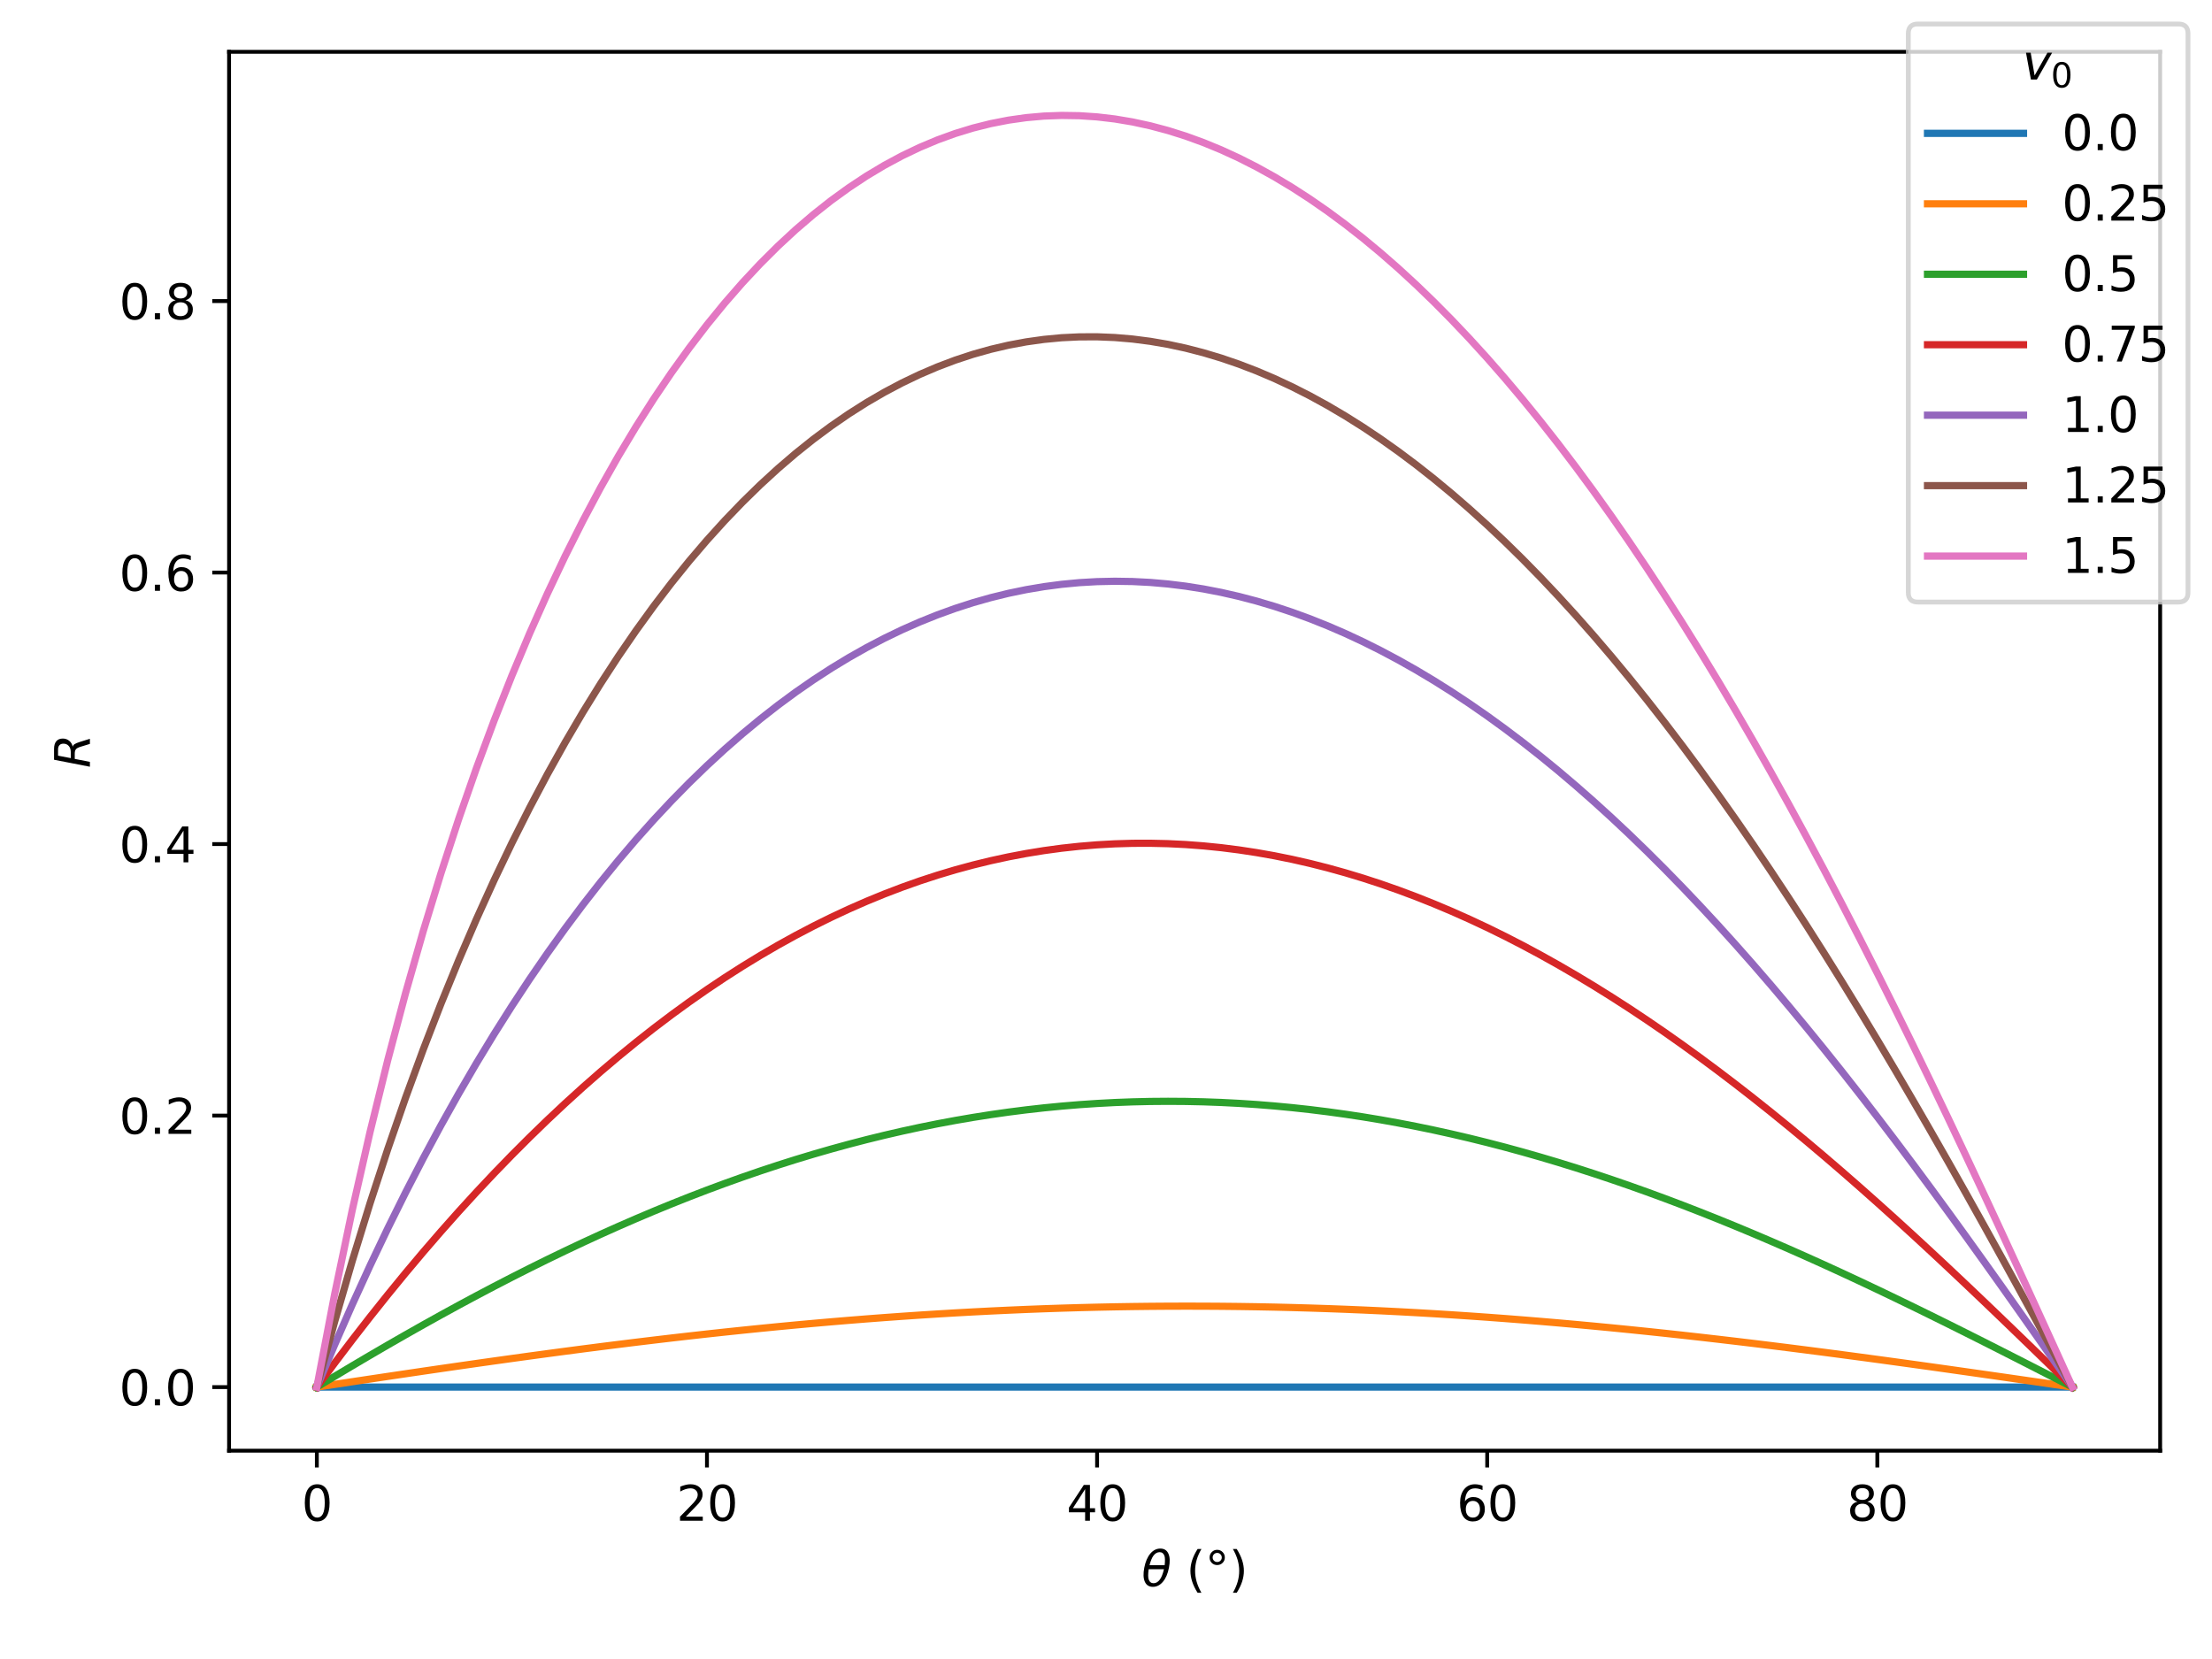 <?xml version="1.0" encoding="utf-8" standalone="no"?>
<!DOCTYPE svg PUBLIC "-//W3C//DTD SVG 1.1//EN"
  "http://www.w3.org/Graphics/SVG/1.1/DTD/svg11.dtd">
<svg xmlns:xlink="http://www.w3.org/1999/xlink" width="460.8pt" height="345.6pt" viewBox="0 0 460.8 345.6" xmlns="http://www.w3.org/2000/svg" version="1.1">
 <defs>
  <style type="text/css">*{stroke-linejoin: round; stroke-linecap: butt}</style>
 </defs>
 <g id="figure_1">
  <g id="patch_1">
   <path d="M 0 345.6 
L 460.8 345.6 
L 460.8 0 
L 0 0 
z
" style="fill: #ffffff"/>
  </g>
  <g id="axes_1">
   <g id="patch_2">
    <path d="M 47.72 302.2 
L 450 302.2 
L 450 10.8 
L 47.72 10.8 
z
" style="fill: #ffffff"/>
   </g>
   <g id="matplotlib.axis_1">
    <g id="xtick_1">
     <g id="line2d_1">
      <defs>
       <path id="m8de2dd37a1" d="M 0 0 
L 0 3.5 
" style="stroke: #000000; stroke-width: 0.8"/>
      </defs>
      <g>
       <use xlink:href="#m8de2dd37a1" x="66.005" y="302.2" style="stroke: #000000; stroke-width: 0.8"/>
      </g>
     </g>
     <g id="text_1">
      <!-- 0 -->
      <g transform="translate(62.824 316.798) scale(0.1 -0.1)">
       <defs>
        <path id="DejaVuSans-30" d="M 2034 4250 
Q 1547 4250 1301 3770 
Q 1056 3291 1056 2328 
Q 1056 1369 1301 889 
Q 1547 409 2034 409 
Q 2525 409 2770 889 
Q 3016 1369 3016 2328 
Q 3016 3291 2770 3770 
Q 2525 4250 2034 4250 
z
M 2034 4750 
Q 2819 4750 3233 4129 
Q 3647 3509 3647 2328 
Q 3647 1150 3233 529 
Q 2819 -91 2034 -91 
Q 1250 -91 836 529 
Q 422 1150 422 2328 
Q 422 3509 836 4129 
Q 1250 4750 2034 4750 
z
" transform="scale(0.016)"/>
       </defs>
       <use xlink:href="#DejaVuSans-30"/>
      </g>
     </g>
    </g>
    <g id="xtick_2">
     <g id="line2d_2">
      <g>
       <use xlink:href="#m8de2dd37a1" x="147.274" y="302.2" style="stroke: #000000; stroke-width: 0.8"/>
      </g>
     </g>
     <g id="text_2">
      <!-- 20 -->
      <g transform="translate(140.912 316.798) scale(0.1 -0.1)">
       <defs>
        <path id="DejaVuSans-32" d="M 1228 531 
L 3431 531 
L 3431 0 
L 469 0 
L 469 531 
Q 828 903 1448 1529 
Q 2069 2156 2228 2338 
Q 2531 2678 2651 2914 
Q 2772 3150 2772 3378 
Q 2772 3750 2511 3984 
Q 2250 4219 1831 4219 
Q 1534 4219 1204 4116 
Q 875 4013 500 3803 
L 500 4441 
Q 881 4594 1212 4672 
Q 1544 4750 1819 4750 
Q 2544 4750 2975 4387 
Q 3406 4025 3406 3419 
Q 3406 3131 3298 2873 
Q 3191 2616 2906 2266 
Q 2828 2175 2409 1742 
Q 1991 1309 1228 531 
z
" transform="scale(0.016)"/>
       </defs>
       <use xlink:href="#DejaVuSans-32"/>
       <use xlink:href="#DejaVuSans-30" transform="translate(63.623 0)"/>
      </g>
     </g>
    </g>
    <g id="xtick_3">
     <g id="line2d_3">
      <g>
       <use xlink:href="#m8de2dd37a1" x="228.543" y="302.2" style="stroke: #000000; stroke-width: 0.8"/>
      </g>
     </g>
     <g id="text_3">
      <!-- 40 -->
      <g transform="translate(222.18 316.798) scale(0.1 -0.1)">
       <defs>
        <path id="DejaVuSans-34" d="M 2419 4116 
L 825 1625 
L 2419 1625 
L 2419 4116 
z
M 2253 4666 
L 3047 4666 
L 3047 1625 
L 3713 1625 
L 3713 1100 
L 3047 1100 
L 3047 0 
L 2419 0 
L 2419 1100 
L 313 1100 
L 313 1709 
L 2253 4666 
z
" transform="scale(0.016)"/>
       </defs>
       <use xlink:href="#DejaVuSans-34"/>
       <use xlink:href="#DejaVuSans-30" transform="translate(63.623 0)"/>
      </g>
     </g>
    </g>
    <g id="xtick_4">
     <g id="line2d_4">
      <g>
       <use xlink:href="#m8de2dd37a1" x="309.812" y="302.2" style="stroke: #000000; stroke-width: 0.8"/>
      </g>
     </g>
     <g id="text_4">
      <!-- 60 -->
      <g transform="translate(303.449 316.798) scale(0.1 -0.1)">
       <defs>
        <path id="DejaVuSans-36" d="M 2113 2584 
Q 1688 2584 1439 2293 
Q 1191 2003 1191 1497 
Q 1191 994 1439 701 
Q 1688 409 2113 409 
Q 2538 409 2786 701 
Q 3034 994 3034 1497 
Q 3034 2003 2786 2293 
Q 2538 2584 2113 2584 
z
M 3366 4563 
L 3366 3988 
Q 3128 4100 2886 4159 
Q 2644 4219 2406 4219 
Q 1781 4219 1451 3797 
Q 1122 3375 1075 2522 
Q 1259 2794 1537 2939 
Q 1816 3084 2150 3084 
Q 2853 3084 3261 2657 
Q 3669 2231 3669 1497 
Q 3669 778 3244 343 
Q 2819 -91 2113 -91 
Q 1303 -91 875 529 
Q 447 1150 447 2328 
Q 447 3434 972 4092 
Q 1497 4750 2381 4750 
Q 2619 4750 2861 4703 
Q 3103 4656 3366 4563 
z
" transform="scale(0.016)"/>
       </defs>
       <use xlink:href="#DejaVuSans-36"/>
       <use xlink:href="#DejaVuSans-30" transform="translate(63.623 0)"/>
      </g>
     </g>
    </g>
    <g id="xtick_5">
     <g id="line2d_5">
      <g>
       <use xlink:href="#m8de2dd37a1" x="391.08" y="302.2" style="stroke: #000000; stroke-width: 0.8"/>
      </g>
     </g>
     <g id="text_5">
      <!-- 80 -->
      <g transform="translate(384.718 316.798) scale(0.1 -0.1)">
       <defs>
        <path id="DejaVuSans-38" d="M 2034 2216 
Q 1584 2216 1326 1975 
Q 1069 1734 1069 1313 
Q 1069 891 1326 650 
Q 1584 409 2034 409 
Q 2484 409 2743 651 
Q 3003 894 3003 1313 
Q 3003 1734 2745 1975 
Q 2488 2216 2034 2216 
z
M 1403 2484 
Q 997 2584 770 2862 
Q 544 3141 544 3541 
Q 544 4100 942 4425 
Q 1341 4750 2034 4750 
Q 2731 4750 3128 4425 
Q 3525 4100 3525 3541 
Q 3525 3141 3298 2862 
Q 3072 2584 2669 2484 
Q 3125 2378 3379 2068 
Q 3634 1759 3634 1313 
Q 3634 634 3220 271 
Q 2806 -91 2034 -91 
Q 1263 -91 848 271 
Q 434 634 434 1313 
Q 434 1759 690 2068 
Q 947 2378 1403 2484 
z
M 1172 3481 
Q 1172 3119 1398 2916 
Q 1625 2713 2034 2713 
Q 2441 2713 2670 2916 
Q 2900 3119 2900 3481 
Q 2900 3844 2670 4047 
Q 2441 4250 2034 4250 
Q 1625 4250 1398 4047 
Q 1172 3844 1172 3481 
z
" transform="scale(0.016)"/>
       </defs>
       <use xlink:href="#DejaVuSans-38"/>
       <use xlink:href="#DejaVuSans-30" transform="translate(63.623 0)"/>
      </g>
     </g>
    </g>
    <g id="text_6">
     <!-- $\theta$ (°) -->
     <g transform="translate(237.81 330.477) scale(0.1 -0.1)">
      <defs>
       <path id="DejaVuSans-Oblique-3b8" d="M 2913 2219 
L 925 2219 
Q 791 1284 928 888 
Q 1100 400 1566 400 
Q 2034 400 2391 891 
Q 2703 1322 2913 2219 
z
M 3009 2750 
Q 3094 3638 2984 3950 
Q 2813 4444 2353 4444 
Q 1875 4444 1525 3956 
Q 1250 3563 1034 2750 
L 3009 2750 
z
M 2444 4913 
Q 3194 4913 3494 4250 
Q 3794 3591 3566 2422 
Q 3341 1256 2781 594 
Q 2225 -72 1475 -72 
Q 722 -72 425 594 
Q 128 1256 353 2422 
Q 581 3591 1134 4250 
Q 1691 4913 2444 4913 
z
" transform="scale(0.016)"/>
       <path id="DejaVuSans-20" transform="scale(0.016)"/>
       <path id="DejaVuSans-28" d="M 1984 4856 
Q 1566 4138 1362 3434 
Q 1159 2731 1159 2009 
Q 1159 1288 1364 580 
Q 1569 -128 1984 -844 
L 1484 -844 
Q 1016 -109 783 600 
Q 550 1309 550 2009 
Q 550 2706 781 3412 
Q 1013 4119 1484 4856 
L 1984 4856 
z
" transform="scale(0.016)"/>
       <path id="DejaVuSans-b0" d="M 1600 4347 
Q 1350 4347 1178 4173 
Q 1006 4000 1006 3750 
Q 1006 3503 1178 3333 
Q 1350 3163 1600 3163 
Q 1850 3163 2022 3333 
Q 2194 3503 2194 3750 
Q 2194 3997 2020 4172 
Q 1847 4347 1600 4347 
z
M 1600 4750 
Q 1800 4750 1984 4673 
Q 2169 4597 2303 4453 
Q 2447 4313 2519 4134 
Q 2591 3956 2591 3750 
Q 2591 3338 2302 3052 
Q 2013 2766 1594 2766 
Q 1172 2766 890 3047 
Q 609 3328 609 3750 
Q 609 4169 896 4459 
Q 1184 4750 1600 4750 
z
" transform="scale(0.016)"/>
       <path id="DejaVuSans-29" d="M 513 4856 
L 1013 4856 
Q 1481 4119 1714 3412 
Q 1947 2706 1947 2009 
Q 1947 1309 1714 600 
Q 1481 -109 1013 -844 
L 513 -844 
Q 928 -128 1133 580 
Q 1338 1288 1338 2009 
Q 1338 2731 1133 3434 
Q 928 4138 513 4856 
z
" transform="scale(0.016)"/>
      </defs>
      <use xlink:href="#DejaVuSans-Oblique-3b8" transform="translate(0 0.234)"/>
      <use xlink:href="#DejaVuSans-20" transform="translate(61.182 0.234)"/>
      <use xlink:href="#DejaVuSans-28" transform="translate(92.969 0.234)"/>
      <use xlink:href="#DejaVuSans-b0" transform="translate(131.982 0.234)"/>
      <use xlink:href="#DejaVuSans-29" transform="translate(181.982 0.234)"/>
     </g>
    </g>
   </g>
   <g id="matplotlib.axis_2">
    <g id="ytick_1">
     <g id="line2d_6">
      <defs>
       <path id="m95bcd35851" d="M 0 0 
L -3.5 0 
" style="stroke: #000000; stroke-width: 0.8"/>
      </defs>
      <g>
       <use xlink:href="#m95bcd35851" x="47.72" y="288.955" style="stroke: #000000; stroke-width: 0.8"/>
      </g>
     </g>
     <g id="text_7">
      <!-- 0.0 -->
      <g transform="translate(24.817 292.754) scale(0.1 -0.1)">
       <defs>
        <path id="DejaVuSans-2e" d="M 684 794 
L 1344 794 
L 1344 0 
L 684 0 
L 684 794 
z
" transform="scale(0.016)"/>
       </defs>
       <use xlink:href="#DejaVuSans-30"/>
       <use xlink:href="#DejaVuSans-2e" transform="translate(63.623 0)"/>
       <use xlink:href="#DejaVuSans-30" transform="translate(95.41 0)"/>
      </g>
     </g>
    </g>
    <g id="ytick_2">
     <g id="line2d_7">
      <g>
       <use xlink:href="#m95bcd35851" x="47.72" y="232.395" style="stroke: #000000; stroke-width: 0.8"/>
      </g>
     </g>
     <g id="text_8">
      <!-- 0.2 -->
      <g transform="translate(24.817 236.195) scale(0.1 -0.1)">
       <use xlink:href="#DejaVuSans-30"/>
       <use xlink:href="#DejaVuSans-2e" transform="translate(63.623 0)"/>
       <use xlink:href="#DejaVuSans-32" transform="translate(95.41 0)"/>
      </g>
     </g>
    </g>
    <g id="ytick_3">
     <g id="line2d_8">
      <g>
       <use xlink:href="#m95bcd35851" x="47.72" y="175.836" style="stroke: #000000; stroke-width: 0.8"/>
      </g>
     </g>
     <g id="text_9">
      <!-- 0.4 -->
      <g transform="translate(24.817 179.635) scale(0.1 -0.1)">
       <use xlink:href="#DejaVuSans-30"/>
       <use xlink:href="#DejaVuSans-2e" transform="translate(63.623 0)"/>
       <use xlink:href="#DejaVuSans-34" transform="translate(95.41 0)"/>
      </g>
     </g>
    </g>
    <g id="ytick_4">
     <g id="line2d_9">
      <g>
       <use xlink:href="#m95bcd35851" x="47.72" y="119.277" style="stroke: #000000; stroke-width: 0.8"/>
      </g>
     </g>
     <g id="text_10">
      <!-- 0.6 -->
      <g transform="translate(24.817 123.076) scale(0.1 -0.1)">
       <use xlink:href="#DejaVuSans-30"/>
       <use xlink:href="#DejaVuSans-2e" transform="translate(63.623 0)"/>
       <use xlink:href="#DejaVuSans-36" transform="translate(95.41 0)"/>
      </g>
     </g>
    </g>
    <g id="ytick_5">
     <g id="line2d_10">
      <g>
       <use xlink:href="#m95bcd35851" x="47.72" y="62.718" style="stroke: #000000; stroke-width: 0.8"/>
      </g>
     </g>
     <g id="text_11">
      <!-- 0.8 -->
      <g transform="translate(24.817 66.517) scale(0.1 -0.1)">
       <use xlink:href="#DejaVuSans-30"/>
       <use xlink:href="#DejaVuSans-2e" transform="translate(63.623 0)"/>
       <use xlink:href="#DejaVuSans-38" transform="translate(95.41 0)"/>
      </g>
     </g>
    </g>
    <g id="text_12">
     <!-- $R$ -->
     <g transform="translate(18.737 160) rotate(-90) scale(0.1 -0.1)">
      <defs>
       <path id="DejaVuSans-Oblique-52" d="M 1613 4147 
L 1294 2491 
L 2106 2491 
Q 2584 2491 2879 2755 
Q 3175 3019 3175 3444 
Q 3175 3784 2976 3965 
Q 2778 4147 2406 4147 
L 1613 4147 
z
M 2772 2241 
Q 2972 2194 3105 2009 
Q 3238 1825 3413 1275 
L 3809 0 
L 3144 0 
L 2778 1197 
Q 2638 1659 2453 1815 
Q 2269 1972 1888 1972 
L 1191 1972 
L 806 0 
L 172 0 
L 1081 4666 
L 2503 4666 
Q 3150 4666 3495 4373 
Q 3841 4081 3841 3531 
Q 3841 3044 3547 2687 
Q 3253 2331 2772 2241 
z
" transform="scale(0.016)"/>
      </defs>
      <use xlink:href="#DejaVuSans-Oblique-52" transform="translate(0 0.094)"/>
     </g>
    </g>
   </g>
   <g id="line2d_11">
    <path d="M 66.005 288.955 
L 69.699 288.955 
L 73.394 288.955 
L 77.088 288.955 
L 80.782 288.955 
L 84.476 288.955 
L 88.17 288.955 
L 91.864 288.955 
L 95.558 288.955 
L 99.252 288.955 
L 102.946 288.955 
L 106.64 288.955 
L 110.334 288.955 
L 114.028 288.955 
L 117.722 288.955 
L 121.416 288.955 
L 125.11 288.955 
L 128.804 288.955 
L 132.498 288.955 
L 136.192 288.955 
L 139.886 288.955 
L 143.58 288.955 
L 147.274 288.955 
L 150.968 288.955 
L 154.662 288.955 
L 158.356 288.955 
L 162.05 288.955 
L 165.744 288.955 
L 169.438 288.955 
L 173.132 288.955 
L 176.826 288.955 
L 180.52 288.955 
L 184.214 288.955 
L 187.908 288.955 
L 191.603 288.955 
L 195.297 288.955 
L 198.991 288.955 
L 202.685 288.955 
L 206.379 288.955 
L 210.073 288.955 
L 213.767 288.955 
L 217.461 288.955 
L 221.155 288.955 
L 224.849 288.955 
L 228.543 288.955 
L 232.237 288.955 
L 235.931 288.955 
L 239.625 288.955 
L 243.319 288.955 
L 247.013 288.955 
L 250.707 288.955 
L 254.401 288.955 
L 258.095 288.955 
L 261.789 288.955 
L 265.483 288.955 
L 269.177 288.955 
L 272.871 288.955 
L 276.565 288.955 
L 280.259 288.955 
L 283.953 288.955 
L 287.647 288.955 
L 291.341 288.955 
L 295.035 288.955 
L 298.729 288.955 
L 302.423 288.955 
L 306.117 288.955 
L 309.812 288.955 
L 313.506 288.955 
L 317.2 288.955 
L 320.894 288.955 
L 324.588 288.955 
L 328.282 288.955 
L 331.976 288.955 
L 335.67 288.955 
L 339.364 288.955 
L 343.058 288.955 
L 346.752 288.955 
L 350.446 288.955 
L 354.14 288.955 
L 357.834 288.955 
L 361.528 288.955 
L 365.222 288.955 
L 368.916 288.955 
L 372.61 288.955 
L 376.304 288.955 
L 379.998 288.955 
L 383.692 288.955 
L 387.386 288.955 
L 391.08 288.955 
L 394.774 288.955 
L 398.468 288.955 
L 402.162 288.955 
L 405.856 288.955 
L 409.55 288.955 
L 413.244 288.955 
L 416.938 288.955 
L 420.632 288.955 
L 424.326 288.955 
L 428.021 288.955 
L 431.715 288.955 
" clip-path="url(#pba649e7401)" style="fill: none; stroke: #1f77b4; stroke-width: 1.5; stroke-linecap: square"/>
   </g>
   <g id="line2d_12">
    <path d="M 66.005 288.955 
L 69.699 288.395 
L 73.394 287.837 
L 77.088 287.282 
L 80.782 286.729 
L 84.476 286.181 
L 88.17 285.636 
L 91.864 285.096 
L 95.558 284.562 
L 99.252 284.033 
L 102.946 283.511 
L 106.64 282.995 
L 110.334 282.486 
L 114.028 281.985 
L 117.722 281.493 
L 121.416 281.008 
L 125.11 280.533 
L 128.804 280.068 
L 132.498 279.612 
L 136.192 279.166 
L 139.886 278.731 
L 143.58 278.308 
L 147.274 277.895 
L 150.968 277.495 
L 154.662 277.107 
L 158.356 276.731 
L 162.05 276.367 
L 165.744 276.017 
L 169.438 275.681 
L 173.132 275.358 
L 176.826 275.049 
L 180.52 274.754 
L 184.214 274.474 
L 187.908 274.209 
L 191.603 273.958 
L 195.297 273.723 
L 198.991 273.502 
L 202.685 273.298 
L 206.379 273.109 
L 210.073 272.936 
L 213.767 272.778 
L 217.461 272.637 
L 221.155 272.512 
L 224.849 272.403 
L 228.543 272.311 
L 232.237 272.235 
L 235.931 272.176 
L 239.625 272.133 
L 243.319 272.106 
L 247.013 272.096 
L 250.707 272.103 
L 254.401 272.126 
L 258.095 272.166 
L 261.789 272.222 
L 265.483 272.294 
L 269.177 272.383 
L 272.871 272.488 
L 276.565 272.609 
L 280.259 272.746 
L 283.953 272.899 
L 287.647 273.068 
L 291.341 273.252 
L 295.035 273.452 
L 298.729 273.667 
L 302.423 273.897 
L 306.117 274.142 
L 309.812 274.401 
L 313.506 274.675 
L 317.2 274.963 
L 320.894 275.265 
L 324.588 275.58 
L 328.282 275.909 
L 331.976 276.251 
L 335.67 276.605 
L 339.364 276.972 
L 343.058 277.35 
L 346.752 277.74 
L 350.446 278.142 
L 354.14 278.555 
L 357.834 278.978 
L 361.528 279.411 
L 365.222 279.853 
L 368.916 280.306 
L 372.61 280.766 
L 376.304 281.236 
L 379.998 281.713 
L 383.692 282.198 
L 387.386 282.69 
L 391.08 283.188 
L 394.774 283.693 
L 398.468 284.203 
L 402.162 284.718 
L 405.856 285.237 
L 409.55 285.761 
L 413.244 286.288 
L 416.938 286.817 
L 420.632 287.35 
L 424.326 287.884 
L 428.021 288.419 
L 431.715 288.955 
" clip-path="url(#pba649e7401)" style="fill: none; stroke: #ff7f0e; stroke-width: 1.5; stroke-linecap: square"/>
   </g>
   <g id="line2d_13">
    <path d="M 66.005 288.955 
L 69.699 286.724 
L 73.394 284.518 
L 77.088 282.339 
L 80.782 280.189 
L 84.476 278.07 
L 88.17 275.982 
L 91.864 273.927 
L 95.558 271.907 
L 99.252 269.924 
L 102.946 267.977 
L 106.64 266.069 
L 110.334 264.2 
L 114.028 262.373 
L 117.722 260.587 
L 121.416 258.843 
L 125.11 257.143 
L 128.804 255.488 
L 132.498 253.879 
L 136.192 252.315 
L 139.886 250.799 
L 143.58 249.33 
L 147.274 247.91 
L 150.968 246.539 
L 154.662 245.218 
L 158.356 243.947 
L 162.05 242.726 
L 165.744 241.557 
L 169.438 240.44 
L 173.132 239.375 
L 176.826 238.363 
L 180.52 237.404 
L 184.214 236.498 
L 187.908 235.646 
L 191.603 234.847 
L 195.297 234.103 
L 198.991 233.413 
L 202.685 232.778 
L 206.379 232.198 
L 210.073 231.672 
L 213.767 231.202 
L 217.461 230.786 
L 221.155 230.426 
L 224.849 230.121 
L 228.543 229.871 
L 232.237 229.676 
L 235.931 229.537 
L 239.625 229.452 
L 243.319 229.423 
L 247.013 229.448 
L 250.707 229.528 
L 254.401 229.662 
L 258.095 229.851 
L 261.789 230.094 
L 265.483 230.391 
L 269.177 230.741 
L 272.871 231.144 
L 276.565 231.6 
L 280.259 232.109 
L 283.953 232.67 
L 287.647 233.283 
L 291.341 233.947 
L 295.035 234.661 
L 298.729 235.426 
L 302.423 236.241 
L 306.117 237.104 
L 309.812 238.016 
L 313.506 238.976 
L 317.2 239.983 
L 320.894 241.037 
L 324.588 242.136 
L 328.282 243.28 
L 331.976 244.469 
L 335.67 245.7 
L 339.364 246.974 
L 343.058 248.289 
L 346.752 249.644 
L 350.446 251.039 
L 354.14 252.472 
L 357.834 253.942 
L 361.528 255.447 
L 365.222 256.988 
L 368.916 258.562 
L 372.61 260.169 
L 376.304 261.806 
L 379.998 263.472 
L 383.692 265.166 
L 387.386 266.887 
L 391.08 268.632 
L 394.774 270.401 
L 398.468 272.191 
L 402.162 274.001 
L 405.856 275.829 
L 409.55 277.672 
L 413.244 279.53 
L 416.938 281.4 
L 420.632 283.279 
L 424.326 285.166 
L 428.021 287.059 
L 431.715 288.955 
" clip-path="url(#pba649e7401)" style="fill: none; stroke: #2ca02c; stroke-width: 1.5; stroke-linecap: square"/>
   </g>
   <g id="line2d_14">
    <path d="M 66.005 288.955 
L 69.699 283.968 
L 73.394 279.1 
L 77.088 274.351 
L 80.782 269.721 
L 84.476 265.21 
L 88.17 260.817 
L 91.864 256.542 
L 95.558 252.384 
L 99.252 248.342 
L 102.946 244.417 
L 106.64 240.606 
L 110.334 236.911 
L 114.028 233.33 
L 117.722 229.862 
L 121.416 226.508 
L 125.11 223.266 
L 128.804 220.136 
L 132.498 217.117 
L 136.192 214.209 
L 139.886 211.412 
L 143.58 208.724 
L 147.274 206.145 
L 150.968 203.674 
L 154.662 201.312 
L 158.356 199.057 
L 162.05 196.909 
L 165.744 194.868 
L 169.438 192.933 
L 173.132 191.103 
L 176.826 189.378 
L 180.52 187.757 
L 184.214 186.241 
L 187.908 184.828 
L 191.603 183.518 
L 195.297 182.311 
L 198.991 181.206 
L 202.685 180.203 
L 206.379 179.301 
L 210.073 178.5 
L 213.767 177.799 
L 217.461 177.198 
L 221.155 176.697 
L 224.849 176.295 
L 228.543 175.991 
L 232.237 175.785 
L 235.931 175.677 
L 239.625 175.666 
L 243.319 175.752 
L 247.013 175.934 
L 250.707 176.212 
L 254.401 176.585 
L 258.095 177.053 
L 261.789 177.616 
L 265.483 178.271 
L 269.177 179.02 
L 272.871 179.862 
L 276.565 180.795 
L 280.259 181.82 
L 283.953 182.936 
L 287.647 184.142 
L 291.341 185.437 
L 295.035 186.821 
L 298.729 188.292 
L 302.423 189.851 
L 306.117 191.497 
L 309.812 193.228 
L 313.506 195.043 
L 317.2 196.943 
L 320.894 198.925 
L 324.588 200.988 
L 328.282 203.133 
L 331.976 205.357 
L 335.67 207.659 
L 339.364 210.038 
L 343.058 212.493 
L 346.752 215.022 
L 350.446 217.624 
L 354.14 220.298 
L 357.834 223.041 
L 361.528 225.852 
L 365.222 228.729 
L 368.916 231.67 
L 372.61 234.673 
L 376.304 237.736 
L 379.998 240.856 
L 383.692 244.032 
L 387.386 247.261 
L 391.08 250.539 
L 394.774 253.865 
L 398.468 257.235 
L 402.162 260.646 
L 405.856 264.094 
L 409.55 267.576 
L 413.244 271.089 
L 416.938 274.628 
L 420.632 278.189 
L 424.326 281.767 
L 428.021 285.357 
L 431.715 288.955 
" clip-path="url(#pba649e7401)" style="fill: none; stroke: #d62728; stroke-width: 1.5; stroke-linecap: square"/>
   </g>
   <g id="line2d_15">
    <path d="M 66.005 288.955 
L 69.699 280.169 
L 73.394 271.74 
L 77.088 263.654 
L 80.782 255.892 
L 84.476 248.442 
L 88.17 241.287 
L 91.864 234.417 
L 95.558 227.82 
L 99.252 221.485 
L 102.946 215.402 
L 106.64 209.564 
L 110.334 203.961 
L 114.028 198.587 
L 117.722 193.434 
L 121.416 188.495 
L 125.11 183.766 
L 128.804 179.24 
L 132.498 174.912 
L 136.192 170.778 
L 139.886 166.833 
L 143.58 163.073 
L 147.274 159.494 
L 150.968 156.093 
L 154.662 152.865 
L 158.356 149.809 
L 162.05 146.921 
L 165.744 144.198 
L 169.438 141.637 
L 173.132 139.237 
L 176.826 136.995 
L 180.52 134.908 
L 184.214 132.975 
L 187.908 131.194 
L 191.603 129.563 
L 195.297 128.08 
L 198.991 126.744 
L 202.685 125.552 
L 206.379 124.505 
L 210.073 123.599 
L 213.767 122.835 
L 217.461 122.21 
L 221.155 121.724 
L 224.849 121.375 
L 228.543 121.163 
L 232.237 121.085 
L 235.931 121.142 
L 239.625 121.332 
L 243.319 121.655 
L 247.013 122.108 
L 250.707 122.693 
L 254.401 123.407 
L 258.095 124.25 
L 261.789 125.221 
L 265.483 126.319 
L 269.177 127.544 
L 272.871 128.894 
L 276.565 130.37 
L 280.259 131.969 
L 283.953 133.692 
L 287.647 135.538 
L 291.341 137.505 
L 295.035 139.593 
L 298.729 141.802 
L 302.423 144.129 
L 306.117 146.576 
L 309.812 149.139 
L 313.506 151.82 
L 317.2 154.616 
L 320.894 157.526 
L 324.588 160.55 
L 328.282 163.687 
L 331.976 166.935 
L 335.67 170.292 
L 339.364 173.759 
L 343.058 177.332 
L 346.752 181.011 
L 350.446 184.794 
L 354.14 188.68 
L 357.834 192.666 
L 361.528 196.75 
L 365.222 200.931 
L 368.916 205.205 
L 372.61 209.572 
L 376.304 214.027 
L 379.998 218.568 
L 383.692 223.193 
L 387.386 227.897 
L 391.08 232.677 
L 394.774 237.53 
L 398.468 242.451 
L 402.162 247.436 
L 405.856 252.481 
L 409.55 257.579 
L 413.244 262.726 
L 416.938 267.915 
L 420.632 273.14 
L 424.326 278.394 
L 428.021 283.668 
L 431.715 288.955 
" clip-path="url(#pba649e7401)" style="fill: none; stroke: #9467bd; stroke-width: 1.5; stroke-linecap: square"/>
   </g>
   <g id="line2d_16">
    <path d="M 66.005 288.955 
L 69.699 275.382 
L 73.394 262.641 
L 77.088 250.659 
L 80.782 239.367 
L 84.476 228.706 
L 88.17 218.626 
L 91.864 209.085 
L 95.558 200.044 
L 99.252 191.471 
L 102.946 183.334 
L 106.64 175.609 
L 110.334 168.271 
L 114.028 161.301 
L 117.722 154.679 
L 121.416 148.389 
L 125.11 142.415 
L 128.804 136.744 
L 132.498 131.364 
L 136.192 126.264 
L 139.886 121.432 
L 143.58 116.861 
L 147.274 112.541 
L 150.968 108.464 
L 154.662 104.624 
L 158.356 101.014 
L 162.05 97.627 
L 165.744 94.459 
L 169.438 91.504 
L 173.132 88.757 
L 176.826 86.214 
L 180.52 83.87 
L 184.214 81.723 
L 187.908 79.767 
L 191.603 78.002 
L 195.297 76.422 
L 198.991 75.025 
L 202.685 73.809 
L 206.379 72.771 
L 210.073 71.909 
L 213.767 71.22 
L 217.461 70.703 
L 221.155 70.355 
L 224.849 70.176 
L 228.543 70.162 
L 232.237 70.313 
L 235.931 70.627 
L 239.625 71.103 
L 243.319 71.738 
L 247.013 72.533 
L 250.707 73.486 
L 254.401 74.595 
L 258.095 75.86 
L 261.789 77.28 
L 265.483 78.852 
L 269.177 80.578 
L 272.871 82.455 
L 276.565 84.482 
L 280.259 86.66 
L 283.953 88.986 
L 287.647 91.461 
L 291.341 94.083 
L 295.035 96.851 
L 298.729 99.765 
L 302.423 102.824 
L 306.117 106.027 
L 309.812 109.372 
L 313.506 112.86 
L 317.2 116.489 
L 320.894 120.258 
L 324.588 124.167 
L 328.282 128.214 
L 331.976 132.398 
L 335.67 136.717 
L 339.364 141.171 
L 343.058 145.759 
L 346.752 150.478 
L 350.446 155.327 
L 354.14 160.305 
L 357.834 165.409 
L 361.528 170.637 
L 365.222 175.988 
L 368.916 181.459 
L 372.61 187.047 
L 376.304 192.749 
L 379.998 198.563 
L 383.692 204.484 
L 387.386 210.509 
L 391.08 216.634 
L 394.774 222.855 
L 398.468 229.166 
L 402.162 235.563 
L 405.856 242.038 
L 409.55 248.587 
L 413.244 255.201 
L 416.938 261.874 
L 420.632 268.596 
L 424.326 275.357 
L 428.021 282.148 
L 431.715 288.955 
" clip-path="url(#pba649e7401)" style="fill: none; stroke: #8c564b; stroke-width: 1.5; stroke-linecap: square"/>
   </g>
   <g id="line2d_17">
    <path d="M 66.005 288.955 
L 69.699 269.674 
L 73.394 252.034 
L 77.088 235.809 
L 80.782 220.818 
L 84.476 206.913 
L 88.17 193.973 
L 91.864 181.897 
L 95.558 170.602 
L 99.252 160.016 
L 102.946 150.078 
L 106.64 140.736 
L 110.334 131.945 
L 114.028 123.666 
L 117.722 115.864 
L 121.416 108.51 
L 125.11 101.577 
L 128.804 95.041 
L 132.498 88.882 
L 136.192 83.081 
L 139.886 77.621 
L 143.58 72.488 
L 147.274 67.667 
L 150.968 63.146 
L 154.662 58.915 
L 158.356 54.964 
L 162.05 51.283 
L 165.744 47.863 
L 169.438 44.698 
L 173.132 41.781 
L 176.826 39.105 
L 180.52 36.663 
L 184.214 34.452 
L 187.908 32.465 
L 191.603 30.699 
L 195.297 29.148 
L 198.991 27.809 
L 202.685 26.679 
L 206.379 25.754 
L 210.073 25.031 
L 213.767 24.507 
L 217.461 24.179 
L 221.155 24.045 
L 224.849 24.103 
L 228.543 24.35 
L 232.237 24.784 
L 235.931 25.403 
L 239.625 26.206 
L 243.319 27.191 
L 247.013 28.356 
L 250.707 29.701 
L 254.401 31.222 
L 258.095 32.92 
L 261.789 34.793 
L 265.483 36.839 
L 269.177 39.058 
L 272.871 41.449 
L 276.565 44.011 
L 280.259 46.742 
L 283.953 49.642 
L 287.647 52.71 
L 291.341 55.945 
L 295.035 59.346 
L 298.729 62.913 
L 302.423 66.644 
L 306.117 70.54 
L 309.812 74.598 
L 313.506 78.818 
L 317.2 83.199 
L 320.894 87.741 
L 324.588 92.443 
L 328.282 97.303 
L 331.976 102.32 
L 335.67 107.494 
L 339.364 112.823 
L 343.058 118.306 
L 346.752 123.941 
L 350.446 129.727 
L 354.14 135.663 
L 357.834 141.747 
L 361.528 147.976 
L 365.222 154.348 
L 368.916 160.861 
L 372.61 167.513 
L 376.304 174.3 
L 379.998 181.219 
L 383.692 188.266 
L 387.386 195.438 
L 391.08 202.729 
L 394.774 210.136 
L 398.468 217.652 
L 402.162 225.271 
L 405.856 232.987 
L 409.55 240.792 
L 413.244 248.679 
L 416.938 256.636 
L 420.632 264.655 
L 424.326 272.724 
L 428.021 280.829 
L 431.715 288.955 
" clip-path="url(#pba649e7401)" style="fill: none; stroke: #e377c2; stroke-width: 1.5; stroke-linecap: square"/>
   </g>
   <g id="patch_3">
    <path d="M 47.72 302.2 
L 47.72 10.8 
" style="fill: none; stroke: #000000; stroke-width: 0.8; stroke-linejoin: miter; stroke-linecap: square"/>
   </g>
   <g id="patch_4">
    <path d="M 450 302.2 
L 450 10.8 
" style="fill: none; stroke: #000000; stroke-width: 0.8; stroke-linejoin: miter; stroke-linecap: square"/>
   </g>
   <g id="patch_5">
    <path d="M 47.72 302.2 
L 450 302.2 
" style="fill: none; stroke: #000000; stroke-width: 0.8; stroke-linejoin: miter; stroke-linecap: square"/>
   </g>
   <g id="patch_6">
    <path d="M 47.72 10.8 
L 450 10.8 
" style="fill: none; stroke: #000000; stroke-width: 0.8; stroke-linejoin: miter; stroke-linecap: square"/>
   </g>
  </g>
  <g id="legend_1">
   <g id="patch_7">
    <path d="M 399.534 125.425 
L 453.8 125.425 
Q 455.8 125.425 455.8 123.425 
L 455.8 7 
Q 455.8 5 453.8 5 
L 399.534 5 
Q 397.534 5 397.534 7 
L 397.534 123.425 
Q 397.534 125.425 399.534 125.425 
z
" style="fill: #ffffff; opacity: 0.8; stroke: #cccccc; stroke-linejoin: miter"/>
   </g>
   <g id="text_13">
    <!-- $v_0$ -->
    <g transform="translate(421.317 16.598) scale(0.1 -0.1)">
     <defs>
      <path id="DejaVuSans-Oblique-76" d="M 459 3500 
L 1069 3500 
L 1581 525 
L 3256 3500 
L 3866 3500 
L 1875 0 
L 1100 0 
L 459 3500 
z
" transform="scale(0.016)"/>
     </defs>
     <use xlink:href="#DejaVuSans-Oblique-76" transform="translate(0 0.312)"/>
     <use xlink:href="#DejaVuSans-30" transform="translate(59.18 -16.094) scale(0.7)"/>
    </g>
   </g>
   <g id="line2d_18">
    <path d="M 401.534 27.777 
L 411.534 27.777 
L 421.534 27.777 
" style="fill: none; stroke: #1f77b4; stroke-width: 1.5; stroke-linecap: square"/>
   </g>
   <g id="text_14">
    <!-- 0.0 -->
    <g transform="translate(429.534 31.277) scale(0.1 -0.1)">
     <use xlink:href="#DejaVuSans-30"/>
     <use xlink:href="#DejaVuSans-2e" transform="translate(63.623 0)"/>
     <use xlink:href="#DejaVuSans-30" transform="translate(95.41 0)"/>
    </g>
   </g>
   <g id="line2d_19">
    <path d="M 401.534 42.455 
L 411.534 42.455 
L 421.534 42.455 
" style="fill: none; stroke: #ff7f0e; stroke-width: 1.5; stroke-linecap: square"/>
   </g>
   <g id="text_15">
    <!-- 0.25 -->
    <g transform="translate(429.534 45.955) scale(0.1 -0.1)">
     <defs>
      <path id="DejaVuSans-35" d="M 691 4666 
L 3169 4666 
L 3169 4134 
L 1269 4134 
L 1269 2991 
Q 1406 3038 1543 3061 
Q 1681 3084 1819 3084 
Q 2600 3084 3056 2656 
Q 3513 2228 3513 1497 
Q 3513 744 3044 326 
Q 2575 -91 1722 -91 
Q 1428 -91 1123 -41 
Q 819 9 494 109 
L 494 744 
Q 775 591 1075 516 
Q 1375 441 1709 441 
Q 2250 441 2565 725 
Q 2881 1009 2881 1497 
Q 2881 1984 2565 2268 
Q 2250 2553 1709 2553 
Q 1456 2553 1204 2497 
Q 953 2441 691 2322 
L 691 4666 
z
" transform="scale(0.016)"/>
     </defs>
     <use xlink:href="#DejaVuSans-30"/>
     <use xlink:href="#DejaVuSans-2e" transform="translate(63.623 0)"/>
     <use xlink:href="#DejaVuSans-32" transform="translate(95.41 0)"/>
     <use xlink:href="#DejaVuSans-35" transform="translate(159.033 0)"/>
    </g>
   </g>
   <g id="line2d_20">
    <path d="M 401.534 57.133 
L 411.534 57.133 
L 421.534 57.133 
" style="fill: none; stroke: #2ca02c; stroke-width: 1.5; stroke-linecap: square"/>
   </g>
   <g id="text_16">
    <!-- 0.5 -->
    <g transform="translate(429.534 60.633) scale(0.1 -0.1)">
     <use xlink:href="#DejaVuSans-30"/>
     <use xlink:href="#DejaVuSans-2e" transform="translate(63.623 0)"/>
     <use xlink:href="#DejaVuSans-35" transform="translate(95.41 0)"/>
    </g>
   </g>
   <g id="line2d_21">
    <path d="M 401.534 71.811 
L 411.534 71.811 
L 421.534 71.811 
" style="fill: none; stroke: #d62728; stroke-width: 1.5; stroke-linecap: square"/>
   </g>
   <g id="text_17">
    <!-- 0.75 -->
    <g transform="translate(429.534 75.311) scale(0.1 -0.1)">
     <defs>
      <path id="DejaVuSans-37" d="M 525 4666 
L 3525 4666 
L 3525 4397 
L 1831 0 
L 1172 0 
L 2766 4134 
L 525 4134 
L 525 4666 
z
" transform="scale(0.016)"/>
     </defs>
     <use xlink:href="#DejaVuSans-30"/>
     <use xlink:href="#DejaVuSans-2e" transform="translate(63.623 0)"/>
     <use xlink:href="#DejaVuSans-37" transform="translate(95.41 0)"/>
     <use xlink:href="#DejaVuSans-35" transform="translate(159.033 0)"/>
    </g>
   </g>
   <g id="line2d_22">
    <path d="M 401.534 86.489 
L 411.534 86.489 
L 421.534 86.489 
" style="fill: none; stroke: #9467bd; stroke-width: 1.5; stroke-linecap: square"/>
   </g>
   <g id="text_18">
    <!-- 1.0 -->
    <g transform="translate(429.534 89.989) scale(0.1 -0.1)">
     <defs>
      <path id="DejaVuSans-31" d="M 794 531 
L 1825 531 
L 1825 4091 
L 703 3866 
L 703 4441 
L 1819 4666 
L 2450 4666 
L 2450 531 
L 3481 531 
L 3481 0 
L 794 0 
L 794 531 
z
" transform="scale(0.016)"/>
     </defs>
     <use xlink:href="#DejaVuSans-31"/>
     <use xlink:href="#DejaVuSans-2e" transform="translate(63.623 0)"/>
     <use xlink:href="#DejaVuSans-30" transform="translate(95.41 0)"/>
    </g>
   </g>
   <g id="line2d_23">
    <path d="M 401.534 101.167 
L 411.534 101.167 
L 421.534 101.167 
" style="fill: none; stroke: #8c564b; stroke-width: 1.5; stroke-linecap: square"/>
   </g>
   <g id="text_19">
    <!-- 1.25 -->
    <g transform="translate(429.534 104.667) scale(0.1 -0.1)">
     <use xlink:href="#DejaVuSans-31"/>
     <use xlink:href="#DejaVuSans-2e" transform="translate(63.623 0)"/>
     <use xlink:href="#DejaVuSans-32" transform="translate(95.41 0)"/>
     <use xlink:href="#DejaVuSans-35" transform="translate(159.033 0)"/>
    </g>
   </g>
   <g id="line2d_24">
    <path d="M 401.534 115.845 
L 411.534 115.845 
L 421.534 115.845 
" style="fill: none; stroke: #e377c2; stroke-width: 1.5; stroke-linecap: square"/>
   </g>
   <g id="text_20">
    <!-- 1.5 -->
    <g transform="translate(429.534 119.345) scale(0.1 -0.1)">
     <use xlink:href="#DejaVuSans-31"/>
     <use xlink:href="#DejaVuSans-2e" transform="translate(63.623 0)"/>
     <use xlink:href="#DejaVuSans-35" transform="translate(95.41 0)"/>
    </g>
   </g>
  </g>
 </g>
 <defs>
  <clipPath id="pba649e7401">
   <rect x="47.72" y="10.8" width="402.28" height="291.4"/>
  </clipPath>
 </defs>
</svg>
